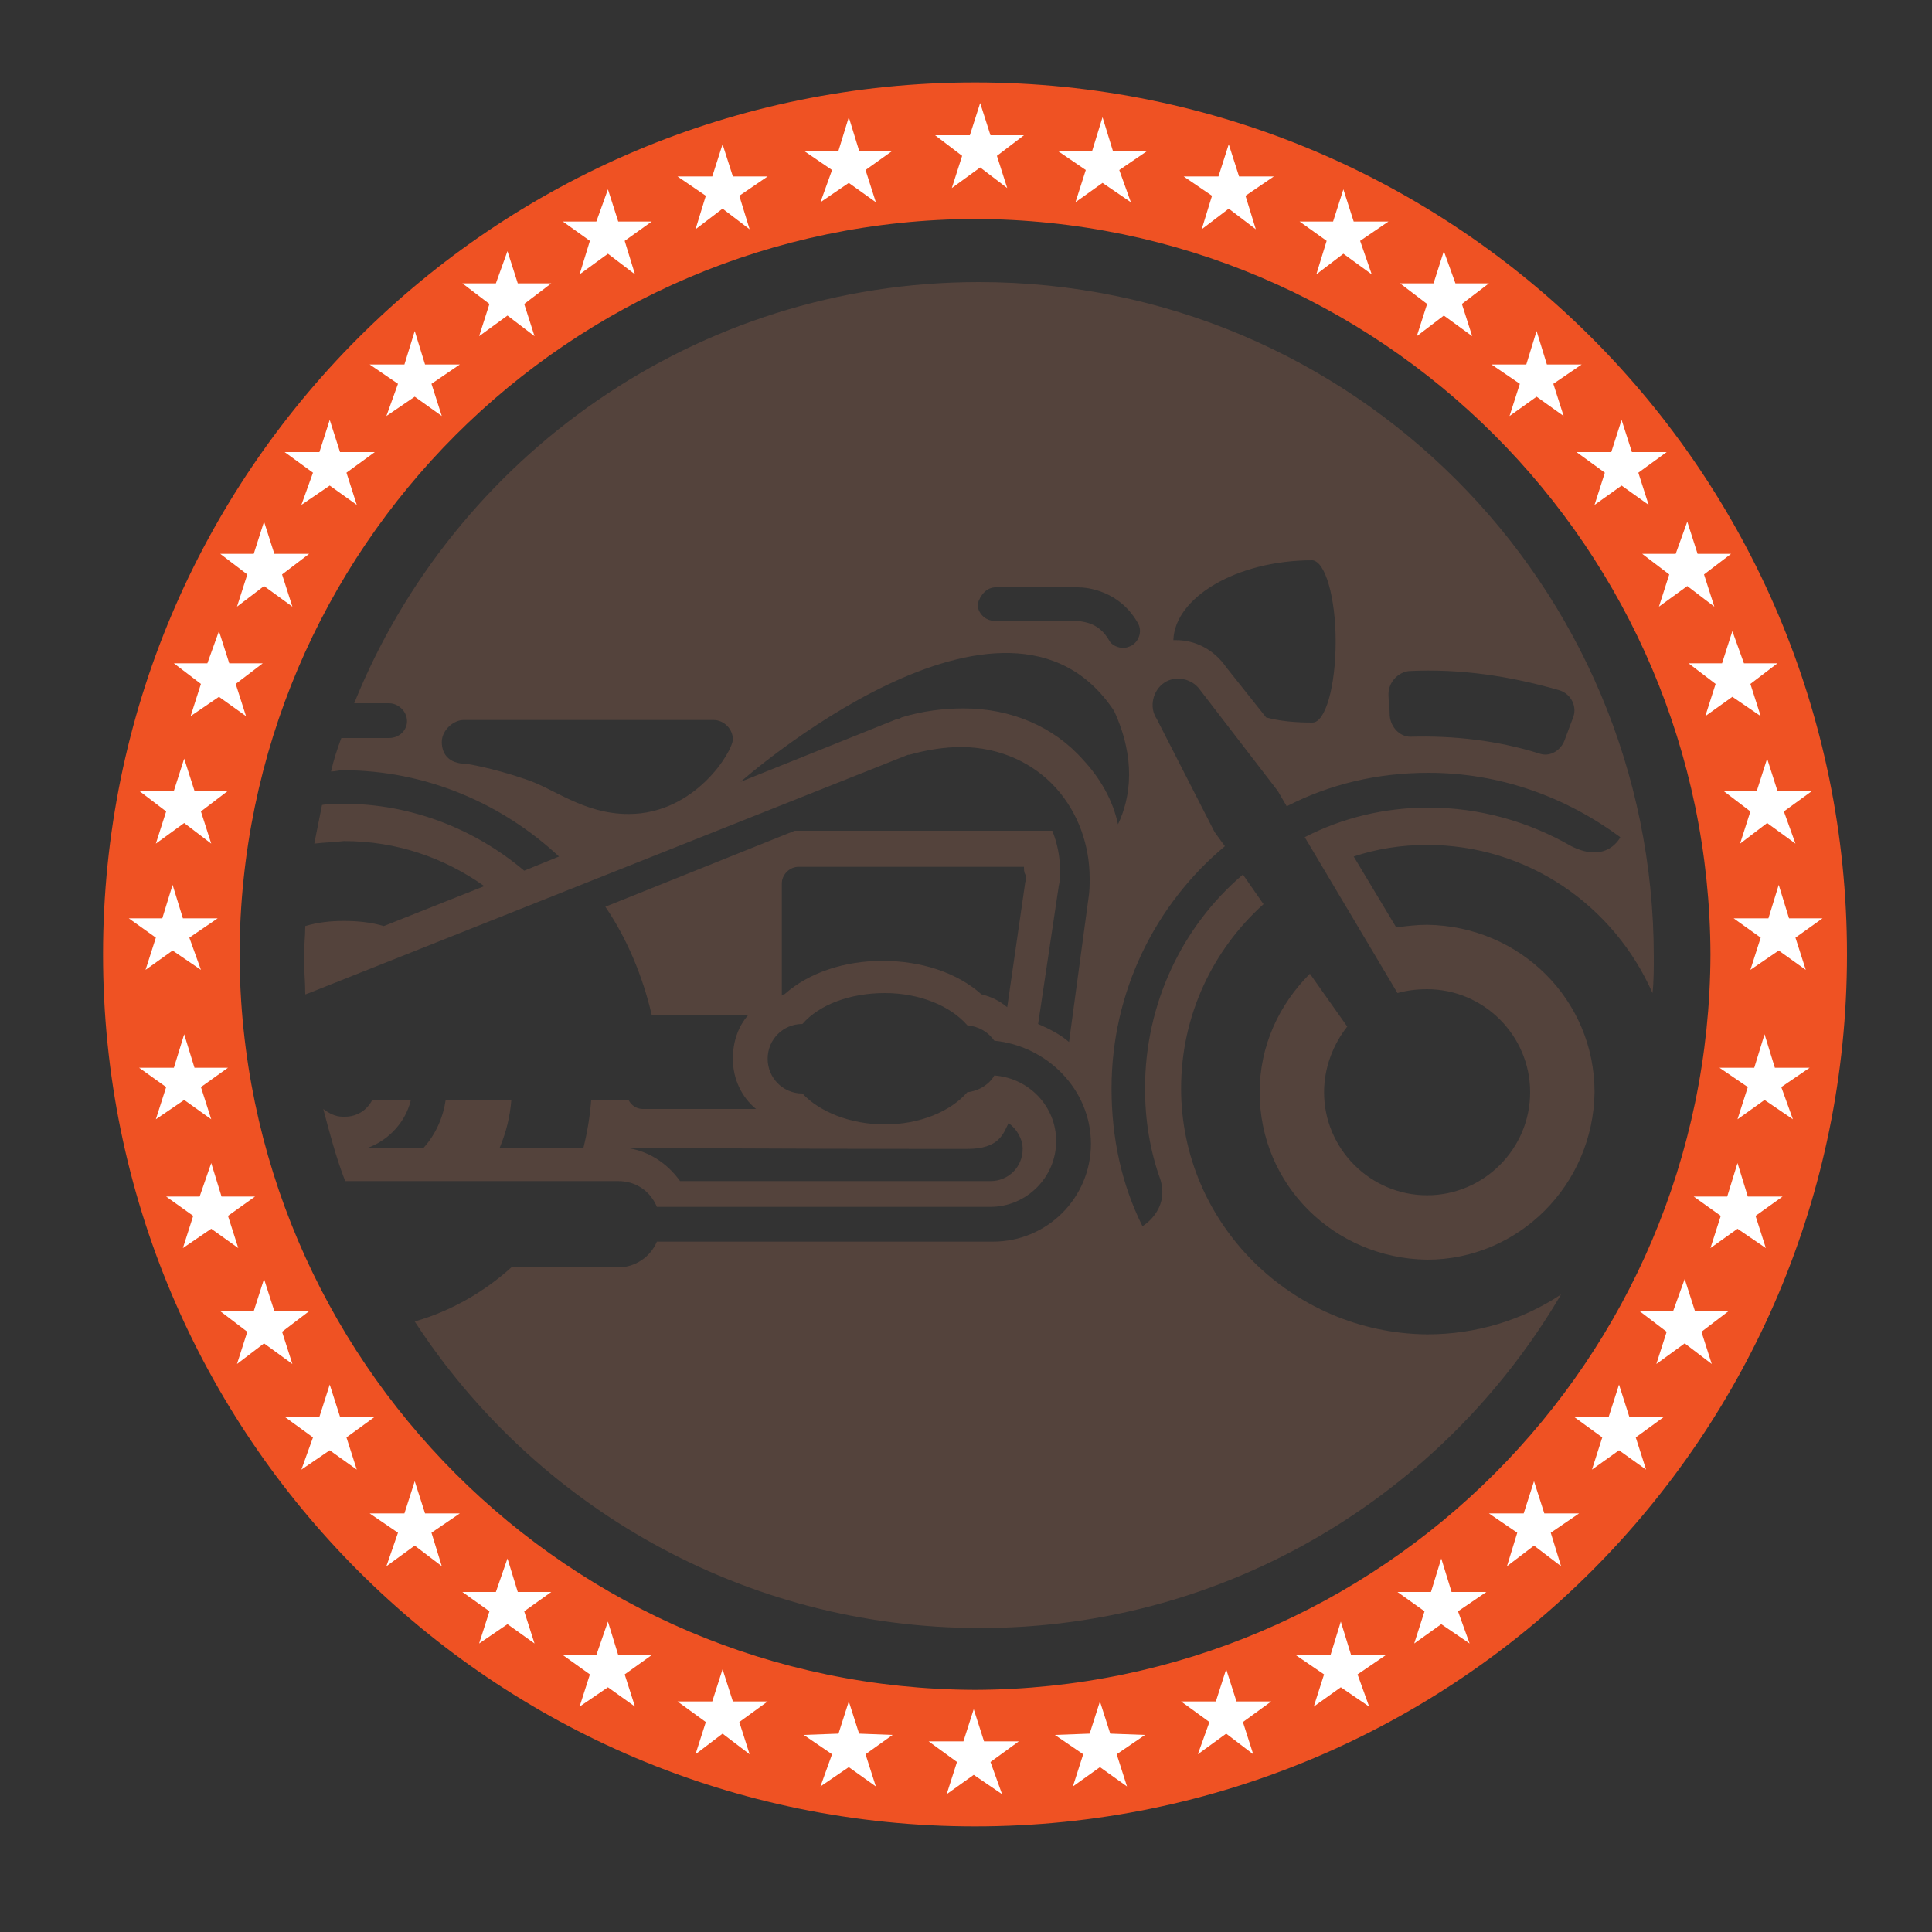 <?xml version="1.0" encoding="utf-8"?>
<!-- Generator: Adobe Illustrator 18.1.0, SVG Export Plug-In . SVG Version: 6.00 Build 0)  -->
<svg version="1.0" id="Layer_1" xmlns="http://www.w3.org/2000/svg" xmlns:xlink="http://www.w3.org/1999/xlink" x="0px" y="0px"
	 viewBox="0 0 150 150" enable-background="new 0 0 150 150" xml:space="preserve">
<rect x="0" y="0" width="150" height="150" fill="#333333" stroke="none"/>
<g>
	<g>
		<path fill="#EF5223" d="M8,74.1C8,36.7,38.3,6.4,75.7,6.4l0,0c37.4,0,67.7,30.3,67.7,67.7l0,0c0,37.4-30.3,67.7-67.7,67.7l0,0
			C38.3,141.8,8,111.5,8,74.1L8,74.1z M18.6,74.1c0.1,31.5,25.6,57,57.1,57.1l0,0c31.5-0.1,57-25.6,57.1-57.1l0,0
			c-0.1-31.5-25.6-57-57.1-57.1l0,0C44.2,17.1,18.7,42.6,18.6,74.1L18.6,74.1L18.6,74.1z"/>
	</g>
	<g>
		<polygon fill-rule="evenodd" clip-rule="evenodd" fill="#FFFFFF" points="27.7,39.2 25.6,37.7 23.4,39.2 24.3,36.7 22.1,35.1 
			24.8,35.1 25.6,32.6 26.4,35.1 29.1,35.1 26.9,36.7 		"/>
	</g>
	<g>
		<polygon fill-rule="evenodd" clip-rule="evenodd" fill="#FFFFFF" points="22.7,47.1 20.5,45.5 18.4,47.1 19.2,44.6 17.1,43 
			19.7,43 20.5,40.5 21.3,43 24,43 21.9,44.6 		"/>
	</g>
	<g>
		<polygon fill-rule="evenodd" clip-rule="evenodd" fill="#FFFFFF" points="19.1,55.6 17,54.1 14.8,55.6 15.6,53.1 13.5,51.5 
			16.1,51.5 17,49 17.8,51.5 20.4,51.5 18.3,53.1 		"/>
	</g>
	<g>
		<polygon fill-rule="evenodd" clip-rule="evenodd" fill="#FFFFFF" points="16.4,65.5 14.3,63.9 12.1,65.5 12.9,63 10.8,61.4 
			13.5,61.4 14.3,58.9 15.1,61.4 17.7,61.4 15.6,63 		"/>
	</g>
	<g>
		<polygon fill-rule="evenodd" clip-rule="evenodd" fill="#FFFFFF" points="15.6,75.3 13.4,73.8 11.3,75.3 12.1,72.8 10,71.3 
			12.6,71.3 13.4,68.7 14.2,71.3 16.9,71.3 14.7,72.8 		"/>
	</g>
	<g>
		<polygon fill-rule="evenodd" clip-rule="evenodd" fill="#FFFFFF" points="34.3,32.3 32.2,30.8 30,32.3 30.9,29.8 28.7,28.3 
			31.4,28.3 32.2,25.7 33,28.3 35.7,28.3 33.5,29.8 		"/>
	</g>
	<g>
		<polygon fill-rule="evenodd" clip-rule="evenodd" fill="#FFFFFF" points="41.5,26.1 39.4,24.5 37.2,26.1 38,23.6 35.9,22 38.5,22 
			39.4,19.5 40.2,22 42.8,22 40.7,23.6 		"/>
	</g>
	<g>
		<polygon fill-rule="evenodd" clip-rule="evenodd" fill="#FFFFFF" points="49.3,21.3 47.2,19.7 45,21.3 45.8,18.7 43.7,17.2 
			46.3,17.2 47.2,14.7 48,17.2 50.6,17.2 48.5,18.7 		"/>
	</g>
	<g>
		<polygon fill-rule="evenodd" clip-rule="evenodd" fill="#FFFFFF" points="58.2,17.8 56.1,16.2 54,17.8 54.8,15.2 52.6,13.7 
			55.3,13.7 56.1,11.2 56.9,13.7 59.6,13.7 57.4,15.2 		"/>
	</g>
	<g>
		<polygon fill-rule="evenodd" clip-rule="evenodd" fill="#FFFFFF" points="68,15.7 65.9,14.2 63.7,15.7 64.6,13.2 62.4,11.7 
			65.1,11.7 65.9,9.1 66.7,11.7 69.3,11.7 67.2,13.2 		"/>
	</g>
	<g>
		<polygon fill-rule="evenodd" clip-rule="evenodd" fill="#FFFFFF" points="78.2,14.6 76.1,13 73.9,14.6 74.7,12.1 72.6,10.5 
			75.3,10.5 76.1,8 76.9,10.5 79.5,10.5 77.4,12.1 		"/>
	</g>
	<g>
		<polygon fill-rule="evenodd" clip-rule="evenodd" fill="#FFFFFF" points="123.8,39.2 125.9,37.7 128,39.2 127.2,36.7 129.4,35.1 
			126.7,35.1 125.9,32.6 125.1,35.1 122.4,35.1 124.6,36.7 		"/>
	</g>
	<g>
		<polygon fill-rule="evenodd" clip-rule="evenodd" fill="#FFFFFF" points="128.8,47.1 131,45.5 133.1,47.1 132.3,44.6 134.4,43 
			131.8,43 131,40.5 130.1,43 127.5,43 129.6,44.6 		"/>
	</g>
	<g>
		<polygon fill-rule="evenodd" clip-rule="evenodd" fill="#FFFFFF" points="132.4,55.6 134.5,54.1 136.7,55.6 135.9,53.1 138,51.5 
			135.4,51.5 134.5,49 133.7,51.5 131.1,51.5 133.2,53.1 		"/>
	</g>
	<polygon fill-rule="evenodd" clip-rule="evenodd" fill="#FFFFFF" points="135.1,65.5 137.2,63.9 139.4,65.5 138.5,63 140.7,61.4 
		138,61.4 137.2,58.9 136.4,61.4 133.8,61.4 135.9,63 	"/>
	<polygon fill-rule="evenodd" clip-rule="evenodd" fill="#FFFFFF" points="135.9,75.3 138.1,73.8 140.2,75.3 139.4,72.8 141.5,71.3 
		138.9,71.3 138.1,68.7 137.3,71.3 134.6,71.3 136.7,72.8 	"/>
	<g>
		<polygon fill-rule="evenodd" clip-rule="evenodd" fill="#FFFFFF" points="117.2,32.3 119.3,30.8 121.4,32.3 120.6,29.8 
			122.8,28.3 120.1,28.3 119.3,25.7 118.5,28.3 115.8,28.3 118,29.8 		"/>
	</g>
	<g>
		<polygon fill-rule="evenodd" clip-rule="evenodd" fill="#FFFFFF" points="110,26.1 112.1,24.5 114.3,26.1 113.5,23.6 115.6,22 
			113,22 112.1,19.5 111.3,22 108.7,22 110.8,23.6 		"/>
	</g>
	<g>
		<polygon fill-rule="evenodd" clip-rule="evenodd" fill="#FFFFFF" points="102.2,21.3 104.3,19.7 106.5,21.3 105.6,18.7 
			107.8,17.2 105.1,17.2 104.3,14.7 103.5,17.2 100.9,17.2 103,18.7 		"/>
	</g>
	<g>
		<polygon fill-rule="evenodd" clip-rule="evenodd" fill="#FFFFFF" points="93.3,17.8 95.4,16.2 97.5,17.8 96.7,15.2 98.9,13.7 
			96.2,13.7 95.4,11.2 94.6,13.7 91.9,13.7 94.1,15.2 		"/>
	</g>
	<g>
		<polygon fill-rule="evenodd" clip-rule="evenodd" fill="#FFFFFF" points="83.5,15.7 85.6,14.2 87.8,15.7 86.9,13.2 89.1,11.7 
			86.4,11.7 85.6,9.1 84.8,11.7 82.1,11.7 84.3,13.2 		"/>
	</g>
	<g>
		<polygon fill-rule="evenodd" clip-rule="evenodd" fill="#FFFFFF" points="16.4,86.9 14.3,85.4 12.1,86.9 12.9,84.4 10.8,82.9 
			13.5,82.9 14.3,80.3 15.1,82.9 17.7,82.9 15.6,84.4 		"/>
	</g>
	<g>
		<polygon fill-rule="evenodd" clip-rule="evenodd" fill="#FFFFFF" points="18.5,96.9 16.4,95.4 14.2,96.9 15,94.4 12.9,92.9 
			15.5,92.9 16.4,90.3 17.2,92.9 19.8,92.9 17.7,94.4 		"/>
	</g>
	<g>
		<polygon fill-rule="evenodd" clip-rule="evenodd" fill="#FFFFFF" points="27.7,114.1 25.6,112.6 23.4,114.1 24.3,111.6 22.1,110 
			24.8,110 25.6,107.5 26.4,110 29.1,110 26.9,111.6 		"/>
	</g>
	<g>
		<polygon fill-rule="evenodd" clip-rule="evenodd" fill="#FFFFFF" points="22.7,105.9 20.5,104.3 18.4,105.9 19.2,103.4 
			17.1,101.8 19.7,101.8 20.5,99.3 21.3,101.8 24,101.8 21.9,103.4 		"/>
	</g>
	<g>
		<polygon fill-rule="evenodd" clip-rule="evenodd" fill="#FFFFFF" points="34.3,121.6 32.2,120 30,121.6 30.9,119 28.7,117.5 
			31.4,117.5 32.2,115 33,117.5 35.7,117.5 33.5,119 		"/>
	</g>
	<g>
		<polygon fill-rule="evenodd" clip-rule="evenodd" fill="#FFFFFF" points="41.5,127.6 39.4,126.1 37.2,127.6 38,125.1 35.9,123.6 
			38.5,123.6 39.4,121 40.2,123.6 42.8,123.6 40.7,125.1 		"/>
	</g>
	<g>
		<polygon fill-rule="evenodd" clip-rule="evenodd" fill="#FFFFFF" points="49.3,132.5 47.2,131 45,132.5 45.8,130 43.7,128.5 
			46.3,128.5 47.2,125.9 48,128.5 50.6,128.5 48.5,130 		"/>
	</g>
	<g>
		<polygon fill-rule="evenodd" clip-rule="evenodd" fill="#FFFFFF" points="58.2,136.2 56.1,134.6 54,136.2 54.8,133.7 52.6,132.1 
			55.3,132.1 56.1,129.6 56.9,132.1 59.6,132.1 57.4,133.7 		"/>
	</g>
	<g>
		<polygon fill-rule="evenodd" clip-rule="evenodd" fill="#FFFFFF" points="68,138.7 65.9,137.2 63.7,138.7 64.6,136.2 62.4,134.7 
			65.1,134.6 65.9,132.1 66.7,134.6 69.3,134.7 67.2,136.2 		"/>
	</g>
	<g>
		<polygon fill-rule="evenodd" clip-rule="evenodd" fill="#FFFFFF" points="134.9,86.9 137,85.4 139.2,86.9 138.3,84.4 140.5,82.9 
			137.8,82.9 137,80.3 136.2,82.9 133.5,82.9 135.7,84.4 		"/>
	</g>
	<g>
		<polygon fill-rule="evenodd" clip-rule="evenodd" fill="#FFFFFF" points="132.8,96.9 134.9,95.4 137.1,96.9 136.3,94.4 
			138.4,92.9 135.7,92.9 134.9,90.3 134.1,92.9 131.5,92.9 133.6,94.4 		"/>
	</g>
	<g>
		<polygon fill-rule="evenodd" clip-rule="evenodd" fill="#FFFFFF" points="123.6,114.1 125.7,112.6 127.8,114.1 127,111.6 
			129.2,110 126.5,110 125.7,107.5 124.9,110 122.2,110 124.4,111.6 		"/>
	</g>
	<g>
		<polygon fill-rule="evenodd" clip-rule="evenodd" fill="#FFFFFF" points="128.6,105.9 130.8,104.3 132.9,105.9 132.1,103.4 
			134.2,101.8 131.6,101.8 130.8,99.3 129.9,101.8 127.3,101.8 129.4,103.4 		"/>
	</g>
	<g>
		<polygon fill-rule="evenodd" clip-rule="evenodd" fill="#FFFFFF" points="117,121.6 119.1,120 121.2,121.6 120.4,119 122.6,117.5 
			119.9,117.5 119.1,115 118.3,117.5 115.6,117.5 117.8,119 		"/>
	</g>
	<g>
		<polygon fill-rule="evenodd" clip-rule="evenodd" fill="#FFFFFF" points="109.8,127.6 111.9,126.1 114.1,127.6 113.2,125.1 
			115.4,123.6 112.7,123.6 111.9,121 111.1,123.6 108.5,123.6 110.6,125.1 		"/>
	</g>
	<g>
		<polygon fill-rule="evenodd" clip-rule="evenodd" fill="#FFFFFF" points="102,132.5 104.1,131 106.3,132.5 105.4,130 107.6,128.5 
			104.9,128.5 104.1,125.9 103.3,128.5 100.6,128.5 102.8,130 		"/>
	</g>
	<g>
		<polygon fill-rule="evenodd" clip-rule="evenodd" fill="#FFFFFF" points="93,136.2 95.2,134.6 97.3,136.2 96.5,133.7 98.7,132.1 
			96,132.1 95.2,129.6 94.4,132.1 91.7,132.1 93.9,133.7 		"/>
	</g>
	<g>
		<polygon fill-rule="evenodd" clip-rule="evenodd" fill="#FFFFFF" points="83.3,138.7 85.4,137.2 87.5,138.7 86.7,136.2 
			88.9,134.7 86.2,134.6 85.4,132.1 84.6,134.6 81.9,134.7 84.1,136.2 		"/>
	</g>
	<g>
		<polygon fill-rule="evenodd" clip-rule="evenodd" fill="#FFFFFF" points="77.8,139.3 75.6,137.8 73.5,139.3 74.3,136.8 
			72.1,135.2 74.8,135.2 75.6,132.7 76.4,135.2 79.1,135.2 76.9,136.8 		"/>
	</g>
	<path fill="#54433C" d="M91.7,84.5c0-5.7,2.5-10.8,6.4-14.3l-1.6-2.3c-4.7,4-7.6,10-7.6,16.6c0,2.5,0.4,4.9,1.2,7.1
		c0.7,2.4-1.4,3.6-1.4,3.6c-1.6-3.2-2.4-6.8-2.4-10.7c0-7.5,3.4-14.3,8.8-18.8l-0.8-1.1l-4.5-8.8c-0.6-0.9-0.3-2.2,0.6-2.8
		c0.9-0.6,2.2-0.3,2.8,0.6l6,7.8l0.7,1.2c3.3-1.7,7-2.6,11-2.6c5.6,0,10.7,1.9,14.9,5c0,0-1,2.1-3.8,0.7c-3.3-1.9-7.1-3-11.1-3
		c-3.4,0-6.7,0.8-9.6,2.3l7.2,12.1c0.7-0.2,1.5-0.3,2.3-0.3c4.4,0,8,3.6,8,8c0,4.4-3.6,8-8,8c-4.4,0-8-3.6-8-8
		c0-1.9,0.7-3.7,1.8-5.1l-2.9-4.1c-2.4,2.4-3.9,5.6-3.9,9.2c0,7.2,5.8,12.9,13,13c7.1,0,12.9-5.8,13-13c0-7.2-5.8-12.9-13-13
		c-0.8,0-1.6,0.1-2.4,0.2l-3.3-5.5c1.8-0.6,3.7-0.9,5.7-0.9c7.8,0,14.5,4.7,17.5,11.5c0.1-0.9,0.1-1.9,0.1-2.8
		c0-28.9-23.4-52.4-52.4-52.4c-22,0-40.8,13.6-48.5,32.7h2.7c0.7,0,1.4,0.6,1.4,1.4c0,0.7-0.6,1.3-1.4,1.3h-3.7
		c-0.3,0.8-0.6,1.7-0.8,2.6c0.3,0,0.6-0.1,0.9-0.1c6.5,0,12.4,2.6,16.8,6.7l-2.7,1.1c-3.8-3.2-8.7-5.2-14.1-5.2
		c-0.5,0-1.1,0-1.6,0.1c-0.2,1-0.4,2-0.6,3c0.8-0.1,1.5-0.1,2.3-0.2c4.1,0,7.8,1.3,10.9,3.5l-7.8,3.1c-1-0.3-2.1-0.4-3.1-0.4
		c-1,0-2,0.1-3,0.4c0,0.8-0.1,1.6-0.1,2.4c0,1,0.1,1.9,0.1,2.9c0.1,0,0.2-0.1,0.3-0.1l0,0l46.5-18.5l0.1,0c1.4-0.4,2.8-0.6,4-0.6
		c3.1,0,5.7,1.3,7.4,3.2c1.7,1.9,2.6,4.4,2.6,7c0,0.5,0,1-0.1,1.6L83,80.9c-0.7-0.6-1.5-1-2.4-1.4l1.6-10.7c0.1-0.4,0.1-0.8,0.1-1.2
		c0-1.1-0.2-2.1-0.6-3.1h-20L47,70.4c1.7,2.5,2.9,5.4,3.6,8.4l7.5,0c-0.8,0.9-1.2,2.1-1.2,3.4c0,1.6,0.7,3,1.8,3.9l-8.8,0
		c-0.5,0-0.9-0.3-1.1-0.7h-2.9c-0.1,1.3-0.3,2.5-0.6,3.7h-6.5c0.5-1.2,0.8-2.4,0.9-3.7h-5.1c-0.2,1.4-0.8,2.7-1.7,3.7h-4.3
		c1.6-0.6,2.9-2,3.3-3.7h-3c-0.4,0.8-1.2,1.3-2.1,1.3h-0.2c-0.6,0-1.1-0.3-1.5-0.6c0.5,1.9,1,3.8,1.7,5.6H48c1.4,0,2.5,0.8,3,2h25.9
		c2.8,0,5.1-2.3,5.1-5.1c0-2.7-2.1-4.9-4.8-5.1c-0.4,0.7-1.2,1.2-2.1,1.3c-1.3,1.5-3.7,2.5-6.4,2.5c-2.7,0-5.1-1-6.4-2.4h0
		c-1.5,0-2.7-1.2-2.7-2.7c0-1.5,1.2-2.7,2.7-2.7h0c1.3-1.5,3.7-2.4,6.4-2.4c2.7,0,5.1,1,6.4,2.5c0.9,0.1,1.6,0.5,2.1,1.2
		c4.1,0.4,7.5,3.8,7.5,8c0,4.2-3.4,7.6-7.6,7.6H51c-0.5,1.2-1.7,2-3,2h-8.3c-2.1,1.9-4.7,3.4-7.5,4.2c9.3,14.3,25.5,23.8,43.9,23.8
		c19.2,0,36-10.4,45.1-25.9c-3,2-6.6,3.1-10.4,3.1C100.3,103.5,91.7,95,91.7,84.5z M109.4,52.1c4-0.2,7.9,0.4,11.7,1.5
		c0.9,0.3,1.4,1.3,1,2.2c-0.2,0.5-0.4,1.1-0.6,1.6c-0.3,0.9-1.2,1.4-2,1.1c-3.2-1-6.6-1.4-10-1.3c-0.8,0-1.5-0.7-1.6-1.6
		c0-0.6-0.1-1.1-0.1-1.7C107.8,53,108.5,52.2,109.4,52.1z M101.9,43.5L101.9,43.5L101.9,43.5L101.9,43.5c1,0.1,1.8,2.9,1.8,6.3
		c0,3.5-0.8,6.3-1.8,6.3l0,0c0,0,0,0,0,0h0h0c-1.3,0-2.5-0.1-3.6-0.4l-3.1-3.9c-0.9-1.3-2.3-2.1-3.9-2.1c-0.1,0-0.1,0-0.2,0
		C91.2,46.4,96,43.5,101.9,43.5z M75.1,89.2c2.5,0,2.8-1.2,3.2-2c0.6,0.4,1.1,1.2,1.1,2c0,1.4-1.1,2.5-2.5,2.5H52.8
		c-1-1.4-2.5-2.4-4.3-2.6C58.8,89.2,71.4,89.2,75.1,89.2z M79.6,68.5l-1.4,9.7c-0.6-0.5-1.2-0.8-2-1c-1.9-1.7-4.7-2.6-7.7-2.6
		c-2.9,0-5.7,0.9-7.6,2.6c-0.1,0-0.1,0-0.2,0.1c0-3.1,0-8.7,0-8.7c0-0.7,0.6-1.3,1.3-1.3h17.5c0,0.2,0,0.4,0.1,0.6
		C79.7,67.9,79.7,68.2,79.6,68.5z M77.3,45.6l6.1,0c0.1,0,0.2,0,0.3,0c0.8,0,3.2,0.3,4.6,2.7c0.4,0.6,0.2,1.4-0.4,1.8
		c-0.2,0.1-0.4,0.2-0.7,0.2c-0.4,0-0.9-0.2-1.1-0.6c-0.8-1.4-2-1.4-2.4-1.5c-0.1,0-0.1,0-0.1,0l-0.1,0h-6.3l0,0
		c-0.7,0-1.3-0.6-1.3-1.3C76.1,46.2,76.6,45.6,77.3,45.6z M48.8,63.2c-3.5,0-5.8-2-8-2.7c-2.6-0.9-4.6-1.2-4.6-1.2
		c-1.4,0-1.9-0.8-1.9-1.7c0-0.9,0.9-1.7,1.7-1.7h19.4c0.8,0,1.5,0.7,1.5,1.5C56.9,58.3,54,63.2,48.8,63.2z M84.1,59
		c-2.3-2.6-5.6-4-9.3-4c-1.5,0-3.2,0.2-4.8,0.7l-0.2,0.1l-0.1,0l-12.2,4.9c0,0,20.6-18.2,29-5.5c1.7,3.7,1.3,6.7,0.3,8.8
		C86.4,62.1,85.4,60.4,84.1,59z"/>
</g>
</svg>
